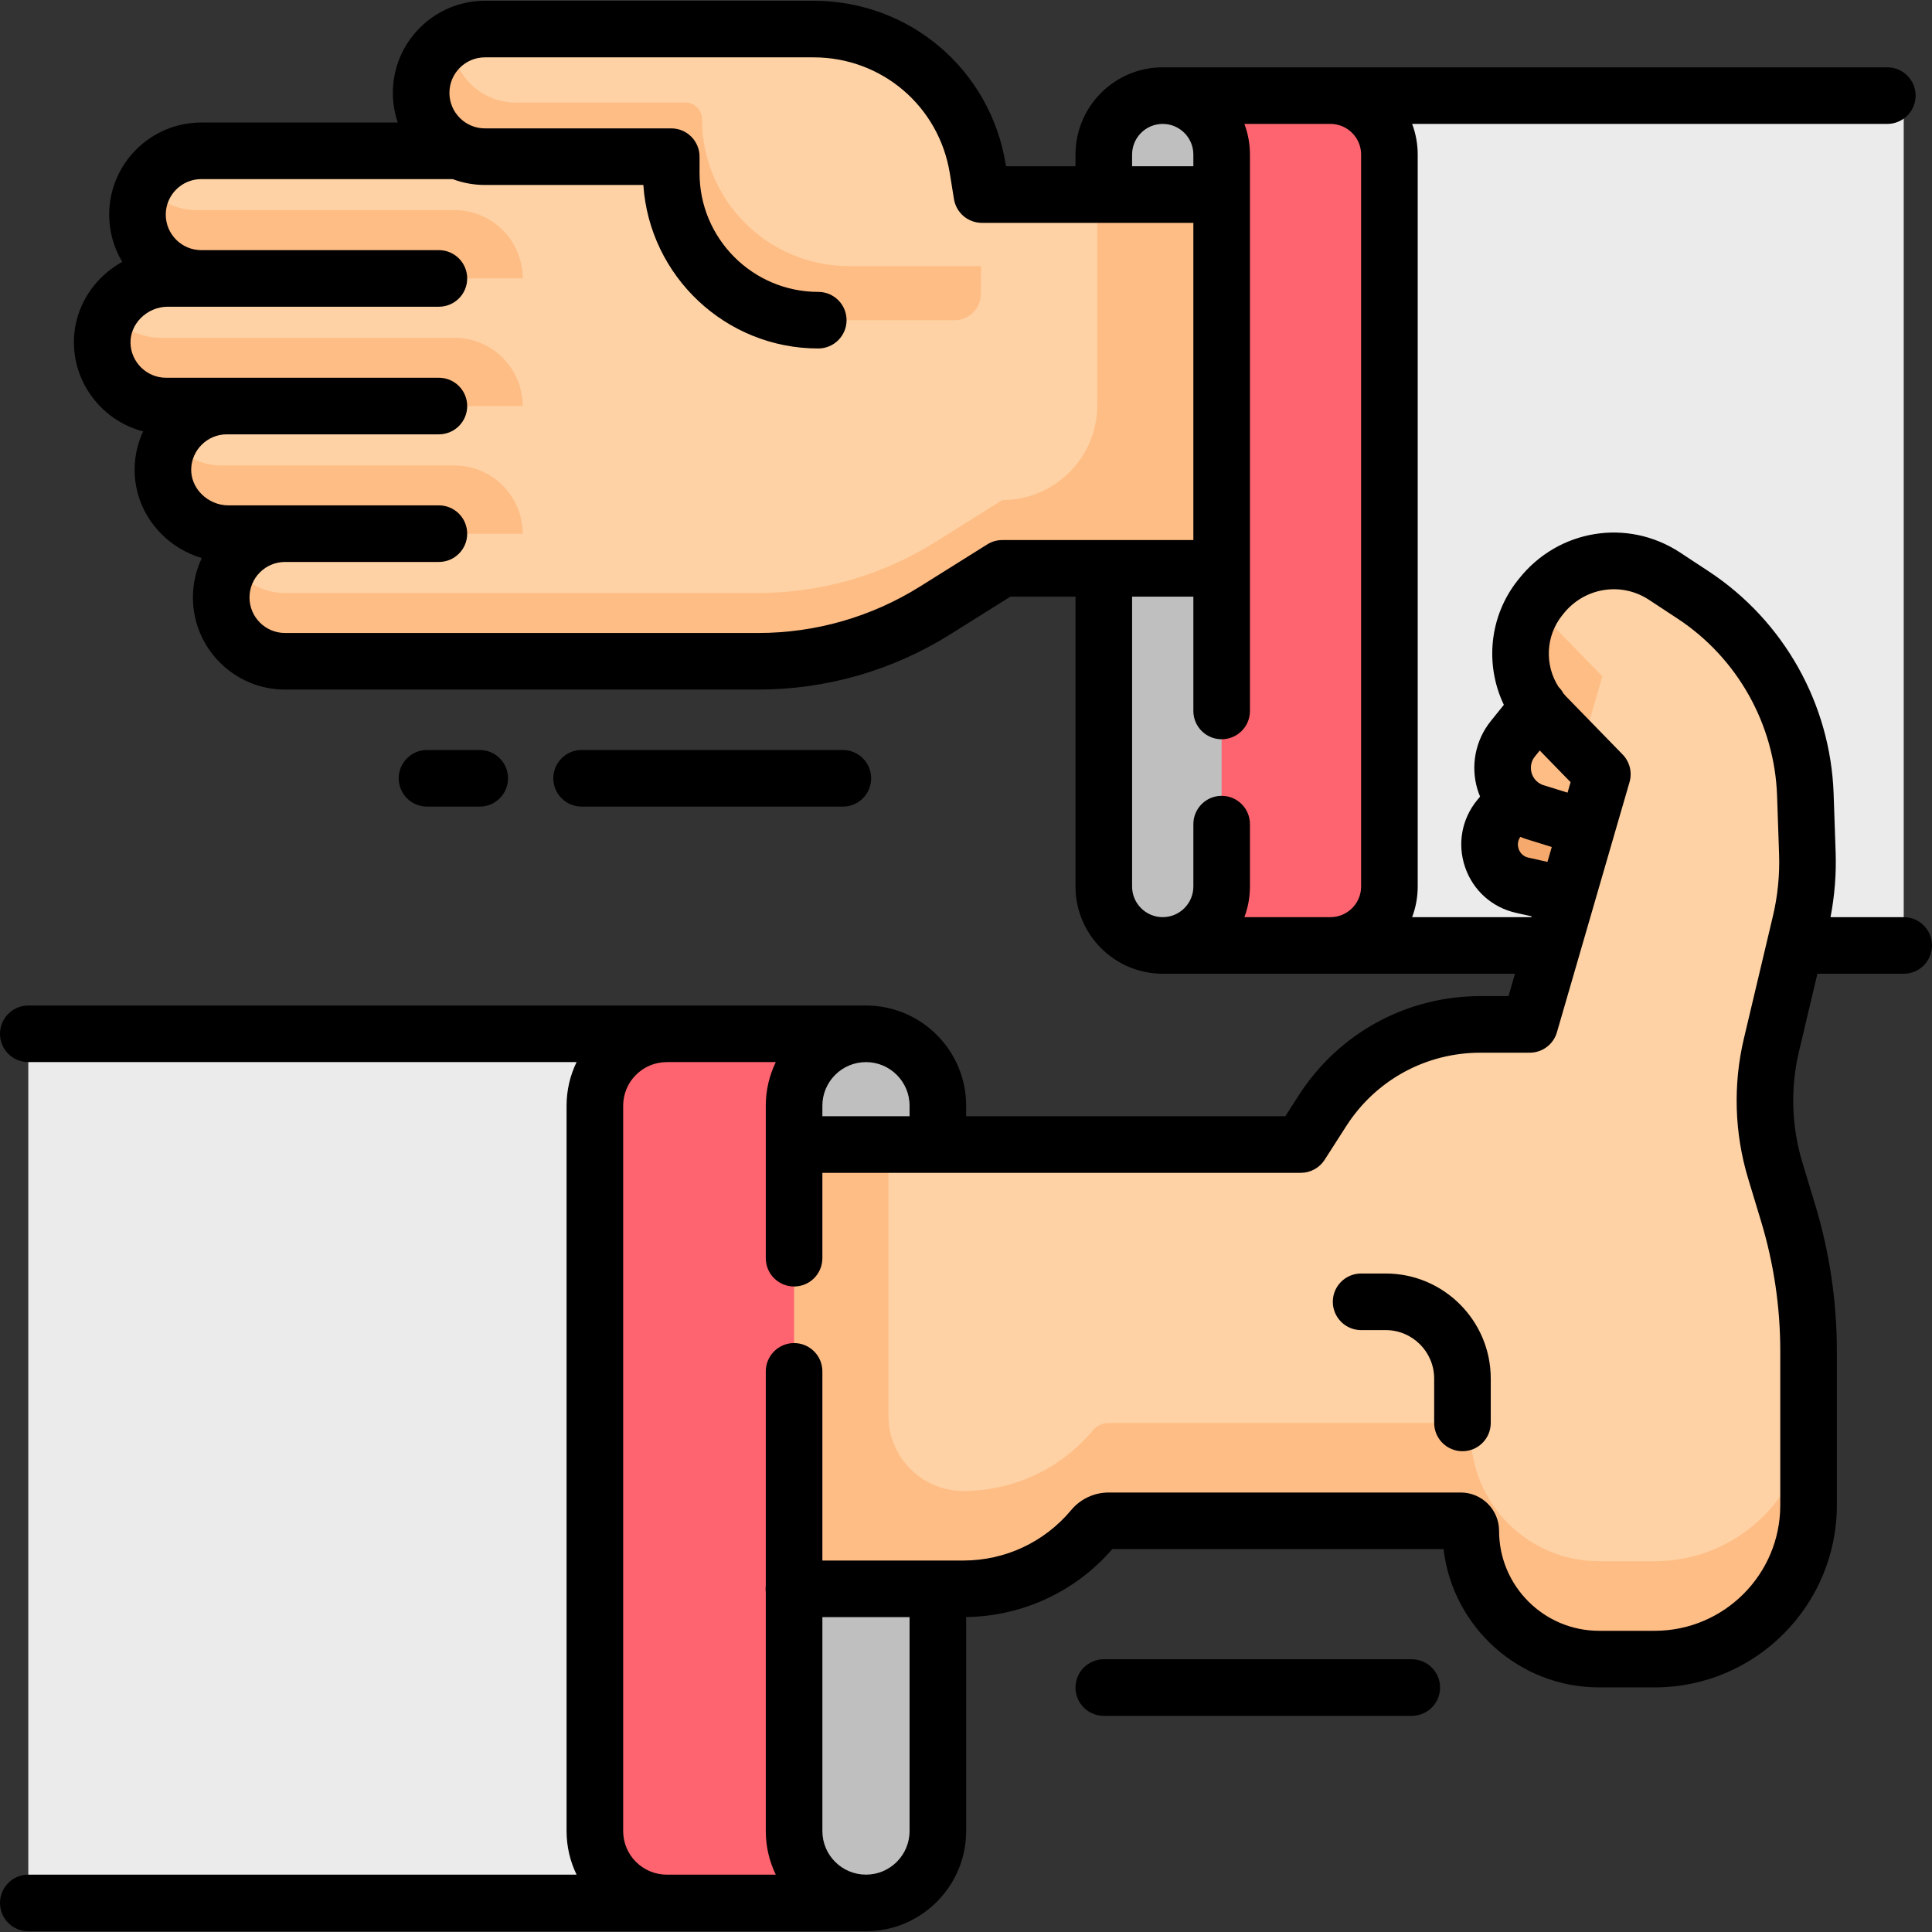 <svg id="Capa_1" enable-background="new 0 0 512.12 512.12" height="512" viewBox="0 0 512.12 512.12" width="512" xmlns="http://www.w3.org/2000/svg"><rect x="0" y="0" width="512.12" height="512.12" fill="#333333" stroke="none"/><path d="m308.203 25.344v225.27h43.202 124.408 28.81v-225.27z" fill="#ebebeb"/><path d="m121.463 39.984c-1.82-.84-3.47-2-4.88-3.4-3.06-3.07-4.95-7.29-4.95-11.97 0-9.34 7.57-16.91 16.91-16.91h87.12c21.64 0 40.09 15.72 43.52 37.09l1.09 6.78h32.31 36.24v99.08h-36.24-26.9l-17.83 11.17c-14.04 8.8-30.28 13.46-46.86 13.46h-68.03-57.41c-4.67 0-8.9-1.89-11.96-4.95-3.07-3.06-4.96-7.29-4.96-11.96 0-9.34 7.58-16.91 16.92-16.91h-15.01c-9.48 0-17.54-7.76-17.36-17.24.17-9.19 7.68-16.59 16.91-16.59h-16.09c-9.23 0-16.74-7.4-16.91-16.59-.17-9.48 7.88-17.24 17.36-17.24h8.9c-4.67 0-8.9-1.89-11.96-4.95s-4.95-7.29-4.95-11.96c0-9.34 7.57-16.91 16.91-16.91z" fill="#fed2a4"/><path d="m352.673 25.344c4.32 0 8.22 1.75 11.05 4.57 2.82 2.83 4.57 6.74 4.57 11.05v10.61 99.08 84.34c0 8.62-6.99 15.62-15.62 15.62h-44.467v-225.269z" fill="#fe646f"/><path d="m323.823 150.654v84.34c0 8.62-6.99 15.62-15.62 15.62-4.31 0-8.22-1.75-11.04-4.58-2.83-2.82-4.58-6.73-4.58-11.04v-84.34-99.08-10.61c0-8.63 7-15.62 15.62-15.62 4.32 0 8.22 1.75 11.05 4.57 2.82 2.83 4.57 6.74 4.57 11.05v10.61z" fill="#bfbfbf"/><path d="m290.848 51.574v55.812c0 13.899-11.267 25.166-25.166 25.166l-17.83 11.17c-14.04 8.8-30.28 13.46-46.86 13.46h-68.03-57.41c-4.67 0-8.9-1.89-11.96-4.95-.879-.876-1.647-1.857-2.316-2.907-1.666 2.618-2.644 5.717-2.644 9.049 0 4.67 1.89 8.9 4.96 11.96 3.06 3.06 7.29 4.95 11.96 4.95h57.41 68.03c16.58 0 32.82-4.66 46.86-13.46l17.83-11.17h26.9 9.266 21.974v-18.103-80.977z" fill="#ffbd86"/><path d="m420.583 219.534-5.16 17.79-11.92-2.67c-8.06-1.81-11.38-11.49-6.11-17.85l4.11-4.97.01-.01c1.39 1.56 3.23 2.79 5.45 3.48z" fill="#f6a96c"/><path d="m409.773 189.854 14.97 15.37-4.16 14.31-13.62-4.23c-2.22-.69-4.06-1.92-5.45-3.48-3.89-4.27-4.48-11.04-.49-16l6.72-8.35c.62.83 1.29 1.62 2.03 2.38z" fill="#ffbd86"/><path d="m7.503 274.034h222.04c-10.52 0-19.05 8.53-19.05 19.06v192.26c0 5.26 2.13 10.03 5.58 13.48s8.21 5.58 13.47 5.58h-222.04z" fill="#ebebeb"/><path d="m248.603 421.154v64.2c0 10.53-8.53 19.06-19.06 19.06-5.26 0-10.02-2.13-13.47-5.58s-5.58-8.22-5.58-13.48v-192.26c0-10.53 8.53-19.06 19.05-19.06 5.26 0 10.03 2.13 13.48 5.58s5.58 8.22 5.58 13.48v10.29z" fill="#bfbfbf"/><path d="m420.583 219.534 4.16-14.31-14.97-15.37c-.74-.76-1.41-1.55-2.03-2.38-6.37-8.52-6.34-20.44.43-28.97l.34-.44c7.95-10.03 22.13-12.31 32.73-5.33 2.44 1.61 4.98 3.28 7.53 4.96 17.94 11.79 29.04 31.56 29.78 53.01l.53 15.46c.21 6.19-.41 12.37-1.83 18.4l-7.69 32.42c-2.61 10.99-2.26 22.48 1.01 33.3l3.41 11.25c3.59 11.87 5.42 24.2 5.42 36.6v40.87c0 22.52-18.26 40.77-40.78 40.77h-14.76c-9.39 0-17.89-3.8-24.04-9.96-6.16-6.15-9.96-14.65-9.96-24.04 0-1.46-1.19-2.65-2.65-2.65h-93.34c-1.61 0-3.14.72-4.17 1.96-8.49 10.18-21.06 16.07-34.32 16.07h-47.89v-117.77h137.31l5.76-8.97c9.14-14.26 24.92-22.88 41.85-22.88h13.08l9.93-34.21z" fill="#fed2a4"/><g fill="#ffbd86"><path d="m469.563 251.04c-2.167 9.125-2.287 18.594-.395 27.74.124-.6.253-1.198.395-1.795l7.69-32.42c1.42-6.03 2.04-12.21 1.83-18.4l-.511-14.904c-.31 2.471-.746 4.928-1.319 7.36z"/><path d="m409.773 189.854 9.164 9.409 1.646-5.673 4.16-14.31-14.97-15.37c-.74-.76-1.41-1.55-2.03-2.38-.302-.404-.576-.823-.849-1.241-5.459 8.351-5.088 19.244.849 27.186.62.829 1.29 1.619 2.03 2.379z"/><path d="m438.623 413.83h-14.76c-9.39 0-17.89-3.8-24.04-9.96-6.153-6.143-9.951-14.63-9.96-24.007-.001-1.475-1.175-2.683-2.65-2.683h-93.34c-1.61 0-3.14.72-4.17 1.96-8.49 10.18-21.06 16.07-34.32 16.07-10.975 0-19.872-8.897-19.872-19.872v-71.954h-28.018v91.826 25.944h28.018 19.872c13.26 0 25.83-5.89 34.32-16.07 1.03-1.24 2.56-1.96 4.17-1.96h93.34c1.475 0 2.649 1.208 2.65 2.683.009 9.377 3.807 17.864 9.96 24.007 6.15 6.16 14.65 9.96 24.04 9.96h14.76c22.522 0 40.78-18.258 40.78-40.78v-25.934c0 22.52-18.26 40.77-40.78 40.77z"/></g><path d="m229.543 274.034c-10.52 0-19.05 8.53-19.05 19.06v192.26c0 5.26 2.13 10.03 5.58 13.48s8.21 5.58 13.47 5.58h-52.8c-10.53 0-19.06-8.53-19.06-19.06v-192.26c0-10.53 8.53-19.06 19.06-19.06z" fill="#fe646f"/><path d="m58.808 123.392c-4.67 0-8.9-1.89-11.96-4.95-.598-.596-1.128-1.255-1.627-1.938-1.25 2.304-1.987 4.927-2.039 7.72-.18 9.48 7.88 17.24 17.36 17.24h15.01c-.2 0-.395.023-.594.03h41.26 22.34c0-9.997-8.105-18.102-18.102-18.102h-4.238z" fill="#ffbd86"/><path d="m42.612 89.532c-4.67 0-8.9-1.89-11.96-4.95-.548-.546-1.038-1.144-1.503-1.762-1.354 2.448-2.11 5.251-2.057 8.224.17 9.19 7.68 16.59 16.91 16.59h16.09c-.003 0-.005 0-.007 0h39.937 38.536c0-9.997-8.105-18.102-18.102-18.102h-20.434z" fill="#ffbd86"/><path d="m116.583 18.482c-.876-.879-1.643-1.862-2.311-2.914-1.197 1.885-2.026 4.021-2.399 6.313h9.59c-1.82-.839-3.47-1.999-4.88-3.399z" fill="#ffbd86"/><path d="m259.183 44.794 1.09 6.78-.294 26.468c-.042 3.785-3.123 6.832-6.908 6.832h-36.168c-21.523 0-38.97-17.447-38.97-38.97v-4.37h-49.39c-2.53 0-4.93-.55-7.08-1.55-1.82-.84-3.47-2-4.88-3.4-3.077-3.087-4.971-7.337-4.95-12.048.042-9.378 7.957-16.832 17.335-16.832h86.694c21.641 0 40.091 15.72 43.521 37.09z" fill="#fed2a4"/><path d="m225.057 70.531c-21.523 0-38.97-17.447-38.97-38.97v-.014c0-2.406-1.95-4.356-4.356-4.356h-45.034c-2.53 0-4.93-.55-7.08-1.55-1.82-.84-3.47-2-4.88-3.4-3.051-3.061-4.933-7.267-4.944-11.931-4.838 2.968-8.133 8.192-8.16 14.226-.021 4.711 1.873 8.961 4.95 12.048 1.41 1.4 3.06 2.56 4.88 3.4 2.15 1 4.55 1.55 7.08 1.55h49.39v4.37c0 21.522 17.447 38.97 38.97 38.97h36.168c3.785 0 6.866-3.046 6.908-6.832l.083-7.511z" fill="#ffbd86"/><path d="m52.069 55.689c-4.67 0-8.9-1.89-11.96-4.95-.594-.592-1.12-1.245-1.616-1.922-1.307 2.4-2.05 5.151-2.05 8.076 0 4.67 1.89 8.9 4.95 11.96 3.007 3.007 7.146 4.873 11.719 4.938h56.367 29.079c0-9.997-8.105-18.102-18.102-18.102h-10.977z" fill="#ffbd86"/><path d="m367.31 337.572h-6.518c-4.142 0-7.5 3.358-7.5 7.5s3.358 7.5 7.5 7.5h6.518c7.084 0 12.848 5.764 12.848 12.848v11.759c0 4.142 3.358 7.5 7.5 7.5s7.5-3.358 7.5-7.5v-11.759c0-15.355-12.493-27.848-27.848-27.848z"/><path d="m504.62 243.111h-19.4c1.092-5.662 1.553-11.433 1.355-17.2l-.53-15.46c-.818-23.848-13.209-45.913-33.147-59.024l-7.532-4.956c-13.947-9.178-32.313-6.196-42.728 6.94l-.343.432c-7.588 9.573-8.712 22.454-3.663 32.989l-3.452 4.288c-4.119 5.116-5.435 11.921-3.52 18.203.191.626.419 1.235.668 1.832l-.716.866c-4.147 5.016-5.365 11.687-3.257 17.845s7.157 10.684 13.508 12.106l4.134.926-.062.213h-31.617c.952-2.528 1.476-5.264 1.476-8.121v-194.024c0-2.857-.524-5.593-1.476-8.121h125.955c4.142 0 7.5-3.358 7.5-7.5s-3.358-7.5-7.5-7.5h-192.048c-.006 0-.013 0-.019 0-12.749 0-23.121 10.372-23.121 23.121v3.109h-18.421l-.076-.473c-4.041-25.146-25.459-43.396-50.928-43.396h-87.116c-13.461 0-24.413 10.952-24.413 24.414 0 2.75.464 5.392 1.306 7.861h-52.083c-13.462 0-24.414 10.952-24.414 24.413 0 4.577 1.267 8.865 3.467 12.53-2.132 1.172-4.102 2.653-5.827 4.411-4.625 4.712-7.105 10.874-6.984 17.35.208 11.114 7.999 20.485 18.336 23.174-1.383 2.973-2.182 6.265-2.247 9.725-.122 6.476 2.358 12.637 6.983 17.349 3.006 3.063 6.758 5.291 10.817 6.496-1.506 3.168-2.349 6.71-2.349 10.446 0 13.461 10.952 24.413 24.413 24.413h125.443c18.004 0 35.586-5.052 50.845-14.609l16.002-10.024h17.245v76.837c0 12.749 10.372 23.121 23.121 23.121h93.375l-1.72 5.927h-7.447c-19.584 0-37.59 9.841-48.165 26.326l-3.541 5.52h-84.607v-2.793c0-14.643-11.913-26.556-26.556-26.556h-222.044c-4.142 0-7.5 3.358-7.5 7.5s3.358 7.5 7.5 7.5h145.333c-1.697 3.496-2.65 7.416-2.65 11.556v192.269c0 4.139.953 8.06 2.65 11.556h-145.333c-4.142 0-7.5 3.358-7.5 7.5s3.358 7.5 7.5 7.5h222.026.019c14.643 0 26.556-11.913 26.556-26.556v-56.727c14.934-.203 28.961-6.718 38.73-18.006h87.813c2.408 20.607 19.975 36.652 41.218 36.652h14.762c26.619 0 48.275-21.656 48.275-48.274v-40.869c0-13.144-1.931-26.188-5.738-38.771l-3.405-11.251c-2.886-9.538-3.197-19.706-.897-29.403l4.884-20.599h22.878c4.142 0 7.5-3.358 7.5-7.5s-3.359-7.503-7.501-7.503zm-204.535-202.145c0-4.476 3.641-8.118 8.116-8.121h.005.01c4.474.005 8.111 3.646 8.111 8.121v3.109h-16.242zm-34.4 102.187c-1.408 0-2.788.396-3.981 1.144l-17.829 11.168c-12.869 8.061-27.697 12.321-42.882 12.321h-125.443c-5.19 0-9.413-4.223-9.413-9.413 0-5.191 4.223-9.414 9.413-9.414h40.791c4.142 0 7.5-3.358 7.5-7.5s-3.358-7.5-7.5-7.5h-40.791-15.012c-2.66 0-5.271-1.106-7.163-3.035-1.781-1.815-2.737-4.145-2.692-6.562.096-5.09 4.317-9.23 9.412-9.23h56.247c4.142 0 7.5-3.358 7.5-7.5s-3.358-7.5-7.5-7.5h-56.247-16.089c-5.094 0-9.316-4.141-9.412-9.23-.045-2.417.911-4.747 2.692-6.562 1.893-1.929 4.503-3.035 7.162-3.035h8.905 62.988c4.142 0 7.5-3.358 7.5-7.5s-3.358-7.5-7.5-7.5h-62.987c-5.191 0-9.414-4.223-9.414-9.414 0-5.19 4.223-9.413 9.414-9.413h66.632c2.665 1.001 5.548 1.552 8.559 1.552h41.992c1.614 24.17 21.792 43.341 46.364 43.341 4.142 0 7.5-3.358 7.5-7.5s-3.358-7.5-7.5-7.5c-17.352 0-31.468-14.117-31.468-31.468v-4.373c0-4.142-3.358-7.5-7.5-7.5h-49.388c-5.19 0-9.413-4.223-9.413-9.413s4.223-9.414 9.413-9.414h87.116c18.062 0 33.252 12.943 36.118 30.777l1.09 6.783c.584 3.636 3.722 6.31 7.405 6.31h56.054v84.079h-50.643zm34.4 15h16.242v30.301c0 4.142 3.358 7.5 7.5 7.5s7.5-3.358 7.5-7.5v-147.488c0-2.857-.524-5.593-1.476-8.121h22.822c4.478 0 8.121 3.643 8.121 8.121v194.024c0 4.478-3.643 8.121-8.121 8.121h-22.822c.952-2.528 1.476-5.264 1.476-8.121v-16.536c0-4.142-3.358-7.5-7.5-7.5s-7.5 3.358-7.5 7.5v16.536c0 4.478-3.643 8.121-8.121 8.121s-8.121-3.643-8.121-8.121zm116.235 49.176-.806 2.778-6.33-1.966c-2.196-.682-2.953-2.46-3.177-3.193-.223-.733-.587-2.631.855-4.422l1.281-1.591zm-11.178 20.006c-1.696-.38-2.354-1.621-2.596-2.327-.227-.663-.437-1.922.451-3.182.568.236 1.145.456 1.739.64l6.596 2.048-1.146 3.95zm-164.041 65.755v2.793h-23.112v-2.793c0-6.372 5.184-11.556 11.556-11.556s11.556 5.184 11.556 11.556zm-11.551 203.825c-.002 0-.003 0-.005 0h-.01c-6.368-.005-11.547-5.187-11.547-11.556v-56.708h23.112v56.708c.001 6.37-5.18 11.553-11.55 11.556zm242.349-97.912c0 18.348-14.927 33.274-33.275 33.274h-14.762c-14.612 0-26.499-11.887-26.499-26.499 0-5.599-4.555-10.153-10.153-10.153h-93.333c-3.851 0-7.473 1.696-9.937 4.653-7.084 8.498-17.493 13.372-28.557 13.372h-37.394v-50.139c0-4.142-3.358-7.5-7.5-7.5s-7.5 3.358-7.5 7.5v56.761c-.034.288-.056.581-.056.878s.022.59.056.878v63.33c0 4.139.953 8.06 2.65 11.556h-28.9c-6.372 0-11.556-5.184-11.556-11.556v-192.268c0-6.372 5.184-11.556 11.556-11.556h28.9c-1.697 3.496-2.65 7.416-2.65 11.556v40.422c0 4.142 3.358 7.5 7.5 7.5s7.5-3.358 7.5-7.5v-22.628h126.818c2.555 0 4.934-1.3 6.313-3.45l5.754-8.97c7.803-12.164 21.089-19.425 35.54-19.425h13.08c3.337 0 6.272-2.205 7.203-5.409l6.03-20.776c.004-.012.007-.024.01-.036l13.206-45.5c.752-2.593.054-5.39-1.83-7.324l-14.969-15.37c-.252-.259-.482-.532-.714-.804-.34-.632-.776-1.222-1.304-1.748-3.69-5.745-3.456-13.384.925-18.911l.343-.432c5.547-6.999 15.318-8.601 22.726-3.726l7.536 4.958c15.878 10.442 25.747 28.014 26.398 47.005l.53 15.46c.189 5.514-.36 11.033-1.634 16.404l-7.687 32.42c-2.91 12.272-2.517 25.139 1.136 37.208l3.405 11.251c3.381 11.172 5.095 22.754 5.095 34.426z"/><path d="m374.225 439.826h-81.64c-4.142 0-7.5 3.358-7.5 7.5s3.358 7.5 7.5 7.5h81.64c4.142 0 7.5-3.358 7.5-7.5s-3.358-7.5-7.5-7.5z"/><path d="m127.169 213.805c4.142 0 7.5-3.358 7.5-7.5s-3.358-7.5-7.5-7.5h-13.985c-4.142 0-7.5 3.358-7.5 7.5s3.358 7.5 7.5 7.5z"/><path d="m223.42 213.805c4.142 0 7.5-3.358 7.5-7.5s-3.358-7.5-7.5-7.5h-69.251c-4.142 0-7.5 3.358-7.5 7.5s3.358 7.5 7.5 7.5z"/></svg>